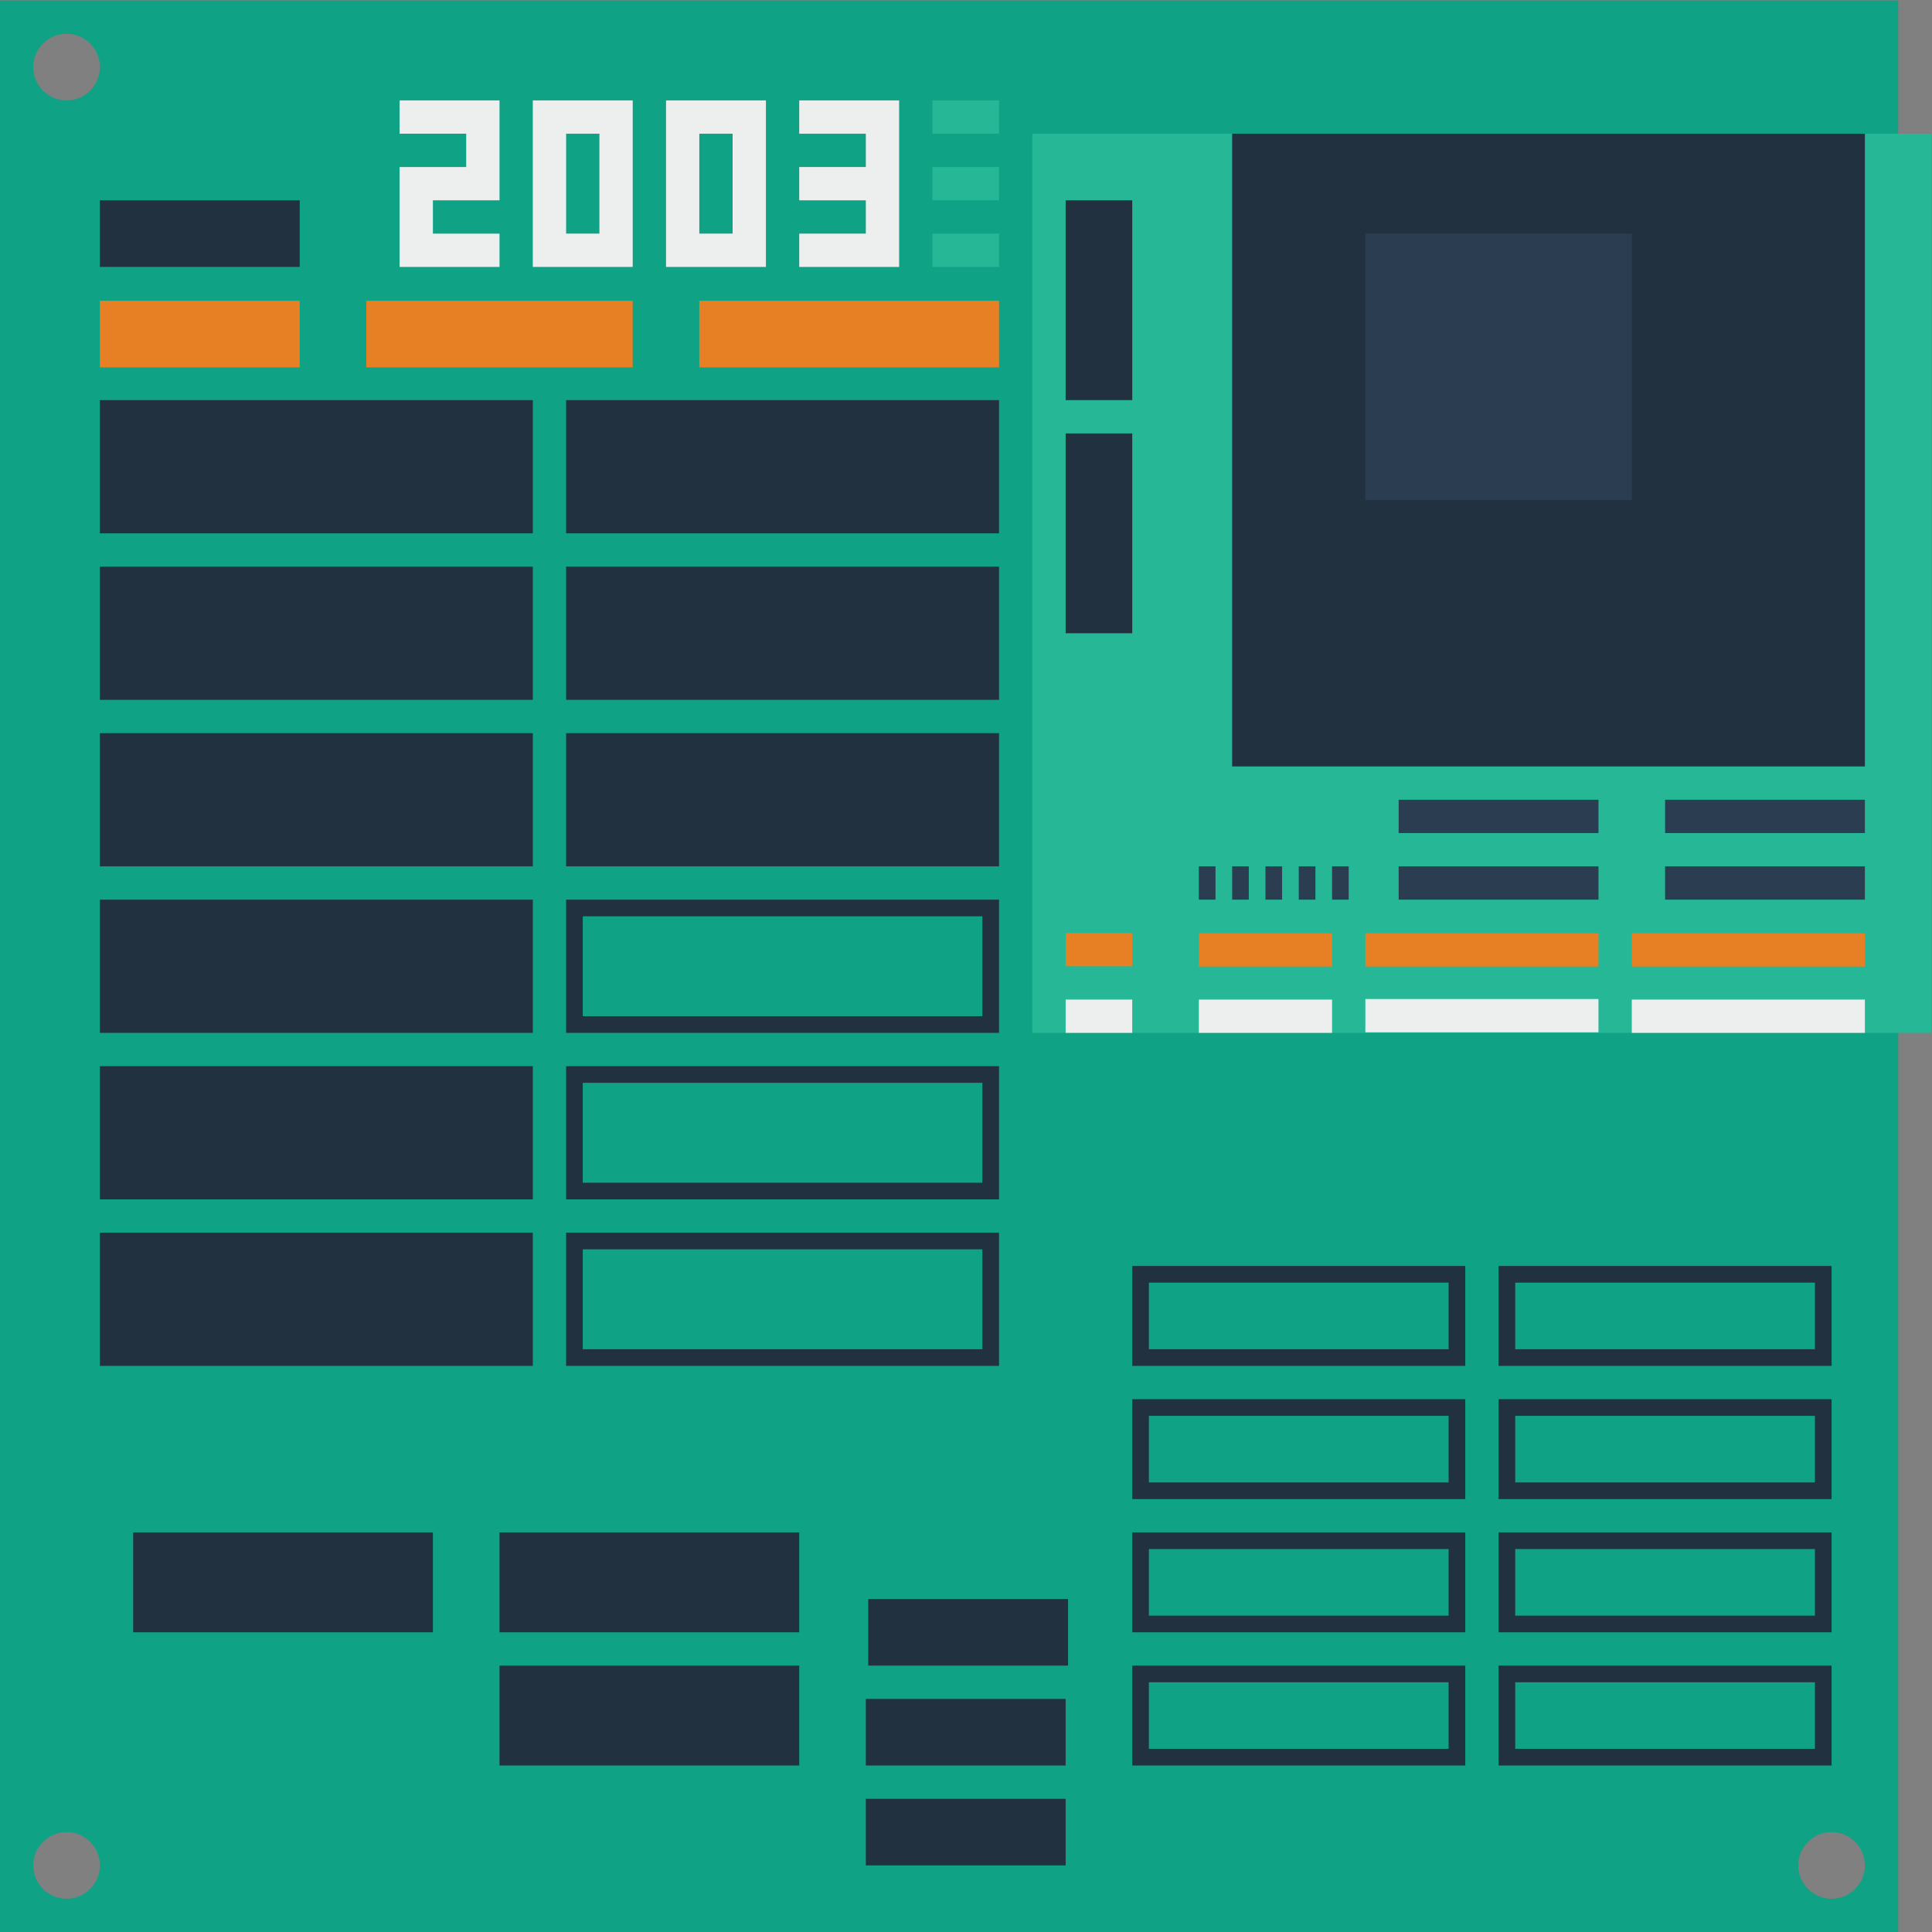 <svg height="309.333" viewBox="0 0 309.333 309.333" width="309.333" xmlns="http://www.w3.org/2000/svg" xmlns:xlink="http://www.w3.org/1999/xlink"><rect x="0" y="0" width="309.333" height="309.333" fill="#808080" stroke="none"/><clipPath id="a"><path d="m0 256h256v-256h-256z"/></clipPath><g clip-path="url(#a)" transform="matrix(1.333 0 0 -1.333 -16 325.333)"><path d="m0 0c-2.209 0-4 1.791-4 4s1.791 4 4 4 4-1.791 4-4-1.791-4-4-4m-212 216c-2.209 0-4 1.791-4 4s1.791 4 4 4 4-1.791 4-4-1.791-4-4-4m0-216c-2.209 0-4 1.791-4 4s1.791 4 4 4 4-1.791 4-4-1.791-4-4-4m-8-4h228v232h-228z" fill="#10a284" transform="translate(232 16)"/><path d="m244 120h-108v108h108z" fill="#25b796"/><path d="m236 152h-76v76h76z" fill="#223140"/><path d="m208 184h-32v32h32z" fill="#2b3e51"/><path d="m148 196h-8v24h8z" fill="#223140"/><path d="m148 168h-8v24h8z" fill="#223140"/><path d="m204 120.066h-28v4h28z" fill="#edefef"/><path d="m172 120h-16v4h16z" fill="#edefef"/><path d="m148 120h-8v4h8z" fill="#edefef"/><path d="m236 120h-28v4h28z" fill="#edefef"/><path d="m204 127.965h-28v4h28z" fill="#e77f25"/><path d="m172 127.965h-16v4h16z" fill="#e77f25"/><path d="m148 128h-8v4h8z" fill="#e77f25"/><path d="m236 127.965h-28v4h28z" fill="#e77f25"/><path d="m48 199.935h-24v8h24z" fill="#e77f25"/><path d="m88 199.935h-32v8h32z" fill="#e77f25"/><path d="m132 199.935h-36v8h36z" fill="#e77f25"/><path d="m204 144h-24v4h24z" fill="#2b3e51"/><path d="m204 136h-24v4h24z" fill="#2b3e51"/><path d="m236 144h-24v4h24z" fill="#2b3e51"/><path d="m236 136h-24v4h24z" fill="#2b3e51"/><path d="m158 136h-2v4h2z" fill="#2b3e51"/><path d="m162 136h-2v4h2z" fill="#2b3e51"/><path d="m166 136h-2v4h2z" fill="#2b3e51"/><path d="m170 136h-2v4h2z" fill="#2b3e51"/><path d="m174 136h-2v4h2z" fill="#2b3e51"/><g fill="#223140"><path d="m76 180h-52v16h52z"/><path d="m132 180h-52v16h52z"/><path d="m76 160h-52v16h52z"/><path d="m132 160h-52v16h52z"/><path d="m76 140h-52v16h52z"/><path d="m132 140h-52v16h52z"/><path d="m76 120h-52v16h52z"/><path d="m132 136h-52v-16h52zm-2-14h-48v12h48z"/><path d="m76 100h-52v16h52z"/><path d="m132 116h-52v-16h52zm-2-14h-48v12h48z"/><path d="m76 80h-52v16h52z"/><path d="m132 96h-52v-16h52zm-2-14h-48v12h48z"/><path d="m64 48h-36v12h36z"/><path d="m108 48h-36v12h36z"/><path d="m108 32h-36v12h36z"/><path d="m188 92h-40v-12h40zm-2-10h-36v8h36z"/><path d="m188 76h-40v-12h40zm-2-10h-36v8h36z"/><path d="m188 60h-40v-12h40zm-2-10h-36v8h36z"/><path d="m188 44h-40v-12h40zm-2-10h-36v8h36z"/><path d="m232 92h-40v-12h40zm-2-10h-36v8h36z"/><path d="m232 76h-40v-12h40zm-2-10h-36v8h36z"/><path d="m232 60h-40v-12h40zm-2-10h-36v8h36z"/><path d="m232 44h-40v-12h40zm-2-10h-36v8h36z"/><path d="m140.292 44h-24v8h24z"/><path d="m140 32h-24v8h24z"/><path d="m140 20h-24v8h24z"/><path d="m48 212h-24v8h24z"/></g><path d="m0 0h8v-4h-8v-4-8h4 8v4h-8v4h4 4v8 4h-12z" fill="#edefef" transform="translate(60 228)"/><path d="m84 216h-4v12h4zm-4 16h-4v-20h4 4 4v20h-4z" fill="#edefef"/><path d="m100 216h-4v12h4zm-8 16v-4-16h4 8v4 12 4z" fill="#edefef"/><path d="m0 0h-8v-4h8v-4h-8v-4h8v-4h-8v-4h8 4v4 4 4 4 4z" fill="#edefef" transform="translate(116 232)"/><path d="m132 228h-8v4h8z" fill="#25b796"/><path d="m132 220h-8v4h8z" fill="#25b796"/><path d="m132 212h-8v4h8z" fill="#25b796"/></g></svg>